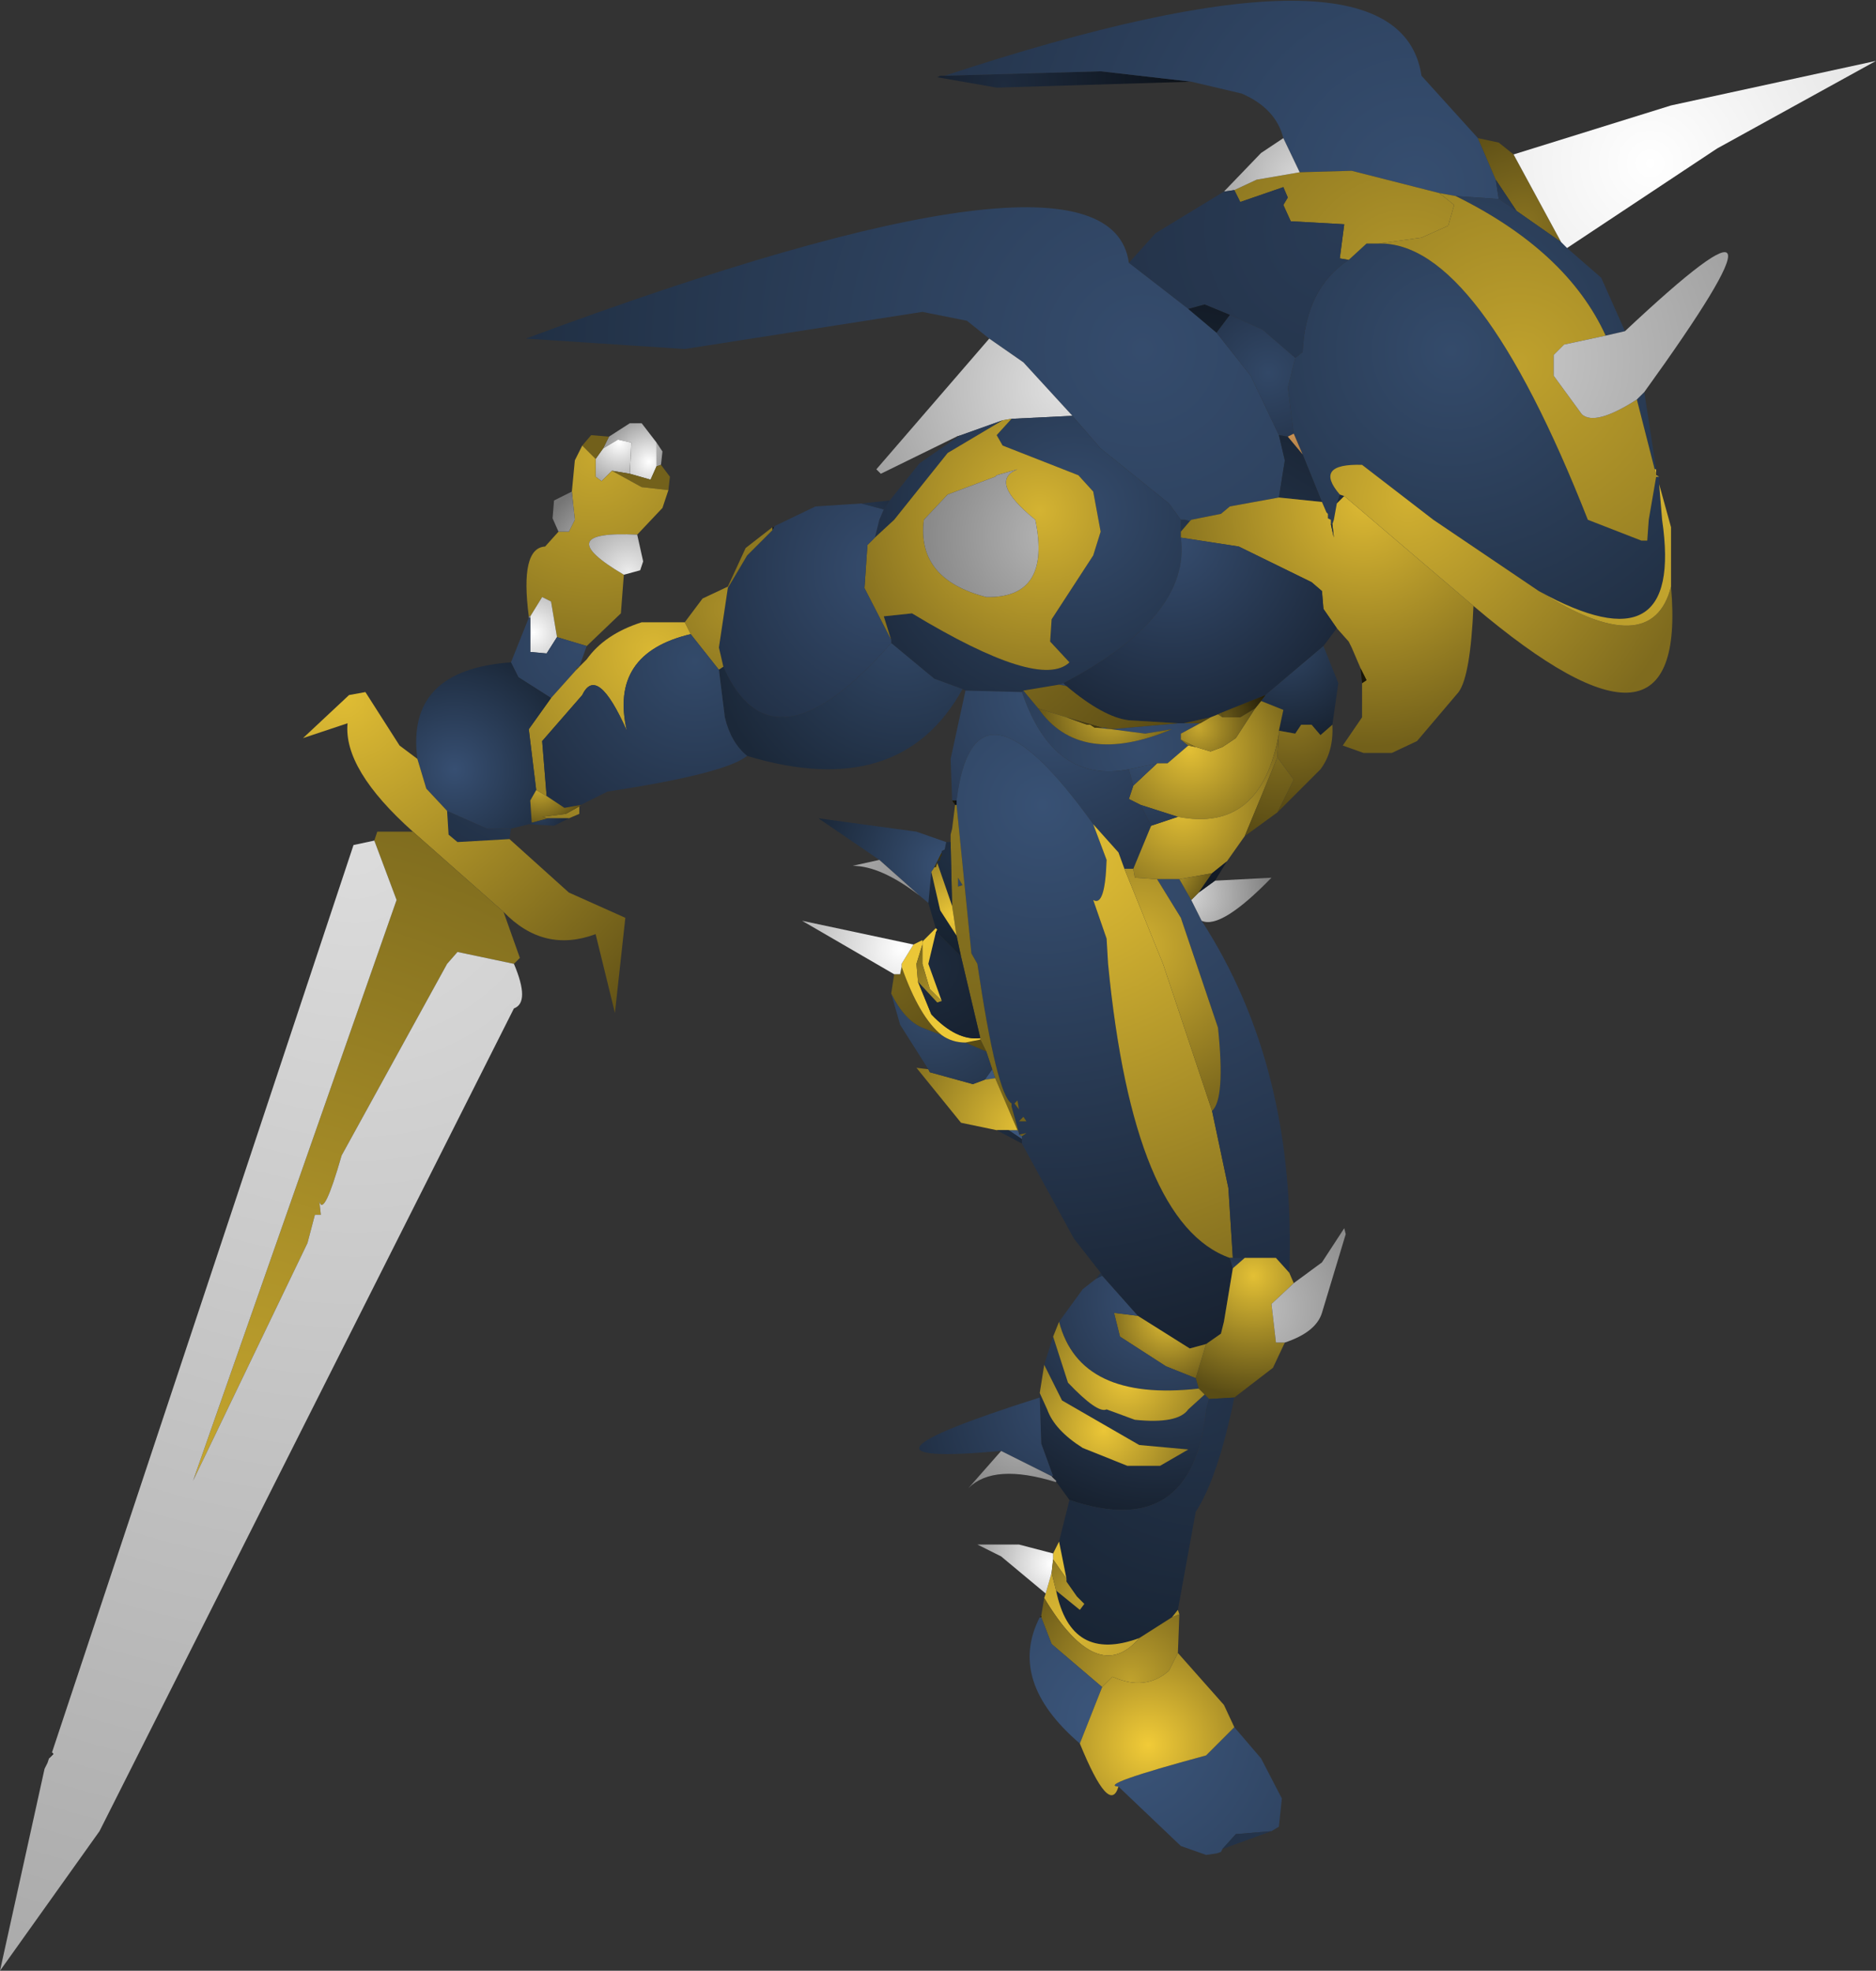 <?xml version="1.0" encoding="UTF-8" standalone="no"?>
<svg xmlns:ffdec="https://www.free-decompiler.com/flash" xmlns:xlink="http://www.w3.org/1999/xlink" ffdec:objectType="shape" height="66.35px" width="63.15px" xmlns="http://www.w3.org/2000/svg">
  <rect width="100%" height="100%" fill="#333333" stroke="none"/>
  <g transform="matrix(1.0, 0.0, 0.0, 1.0, 22.0, 40.75)">
    <path d="M9.8 -38.2 L15.05 -38.35 18.1 -38.0 11.55 -37.8 9.55 -38.15 9.65 -38.2 9.8 -38.2" fill="url(#gradient0)" fill-rule="evenodd" stroke="none"/>
    <path d="M26.45 -34.25 L23.5 -35.0 21.75 -34.95 21.2 -36.1 Q20.95 -37.1 19.8 -37.6 L18.1 -38.0 15.05 -38.35 9.8 -38.2 Q25.1 -43.25 25.85 -38.2 L27.75 -36.1 28.35 -34.7 28.45 -34.05 27.0 -34.15 26.45 -34.25" fill="url(#gradient1)" fill-rule="evenodd" stroke="none"/>
    <path d="M27.75 -36.1 L28.45 -35.95 28.95 -35.55 30.55 -32.6 29.05 -33.65 28.35 -34.7 27.75 -36.1" fill="url(#gradient2)" fill-rule="evenodd" stroke="none"/>
    <path d="M28.45 -34.05 L28.35 -34.7 29.05 -33.65 28.45 -34.05" fill="url(#gradient3)" fill-rule="evenodd" stroke="none"/>
    <path d="M23.4 -32.0 L24.0 -32.55 24.4 -32.55 Q27.75 -32.65 31.45 -23.25 L33.25 -22.55 33.45 -22.55 33.5 -23.25 33.75 -24.7 33.85 -24.7 33.85 -24.45 33.95 -23.25 Q34.7 -18.15 29.8 -20.85 L26.25 -23.25 23.85 -25.1 Q22.2 -25.15 23.1 -24.1 L23.0 -23.8 22.9 -23.25 22.85 -23.1 22.8 -23.1 22.8 -23.25 22.7 -23.3 22.7 -23.45 22.65 -23.5 22.5 -23.85 21.85 -25.45 21.55 -26.15 21.35 -27.7 21.6 -28.7 21.85 -28.9 Q21.95 -31.05 23.4 -32.0 M30.75 -32.4 L31.9 -31.4 32.7 -29.6 32.05 -29.45 Q30.75 -32.3 27.0 -34.15 L28.45 -34.05 29.05 -33.65 30.55 -32.6 30.75 -32.4 M33.35 -27.55 L33.75 -24.95 33.7 -24.95 33.1 -27.3 33.35 -27.55" fill="url(#gradient4)" fill-rule="evenodd" stroke="none"/>
    <path d="M24.4 -32.55 L25.85 -32.75 26.75 -33.15 26.95 -33.85 26.45 -34.25 27.0 -34.15 Q30.75 -32.3 32.05 -29.45 L30.65 -29.15 30.3 -28.8 30.3 -28.1 31.25 -26.8 Q31.7 -26.4 33.1 -27.3 L33.7 -24.95 33.75 -24.8 33.75 -24.75 33.75 -24.7 33.5 -23.25 33.45 -22.55 33.25 -22.55 31.45 -23.25 Q27.75 -32.65 24.4 -32.55" fill="url(#gradient5)" fill-rule="evenodd" stroke="none"/>
    <path d="M24.4 -32.55 L24.0 -32.55 23.4 -32.0 23.1 -32.05 23.25 -33.2 21.45 -33.3 21.2 -33.85 21.35 -34.1 21.2 -34.45 19.75 -33.95 19.55 -34.35 20.3 -34.7 21.75 -34.95 23.5 -35.0 26.45 -34.25 26.95 -33.85 26.75 -33.15 25.85 -32.75 24.4 -32.55" fill="url(#gradient6)" fill-rule="evenodd" stroke="none"/>
    <path d="M21.75 -34.95 L20.3 -34.7 19.55 -34.35 19.2 -34.3 20.45 -35.6 21.2 -36.1 21.75 -34.95" fill="url(#gradient7)" fill-rule="evenodd" stroke="none"/>
    <path d="M28.95 -35.55 L34.25 -37.2 41.15 -38.7 35.8 -35.75 30.75 -32.4 30.55 -32.6 28.95 -35.55" fill="url(#gradient8)" fill-rule="evenodd" stroke="none"/>
    <path d="M19.55 -34.35 L19.75 -33.95 21.2 -34.45 21.35 -34.1 21.2 -33.85 21.45 -33.3 23.25 -33.2 23.1 -32.05 23.4 -32.0 Q21.95 -31.05 21.85 -28.9 L21.6 -28.7 20.5 -29.65 19.4 -30.15 18.55 -30.5 18.0 -30.35 16.0 -31.9 16.9 -32.9 19.2 -34.3 19.55 -34.35" fill="url(#gradient9)" fill-rule="evenodd" stroke="none"/>
    <path d="M16.0 -31.9 L18.0 -30.35 18.95 -29.55 20.1 -28.1 21.05 -26.1 21.25 -25.25 21.05 -24.0 19.4 -23.7 19.1 -23.45 18.1 -23.25 18.05 -23.2 17.9 -23.25 17.75 -23.25 17.35 -23.8 15.05 -25.65 14.1 -26.75 12.45 -28.55 11.3 -29.35 10.55 -29.95 9.05 -30.25 1.05 -29.0 -4.3 -29.35 Q15.35 -36.65 16.0 -31.9" fill="url(#gradient10)" fill-rule="evenodd" stroke="none"/>
    <path d="M12.05 -26.65 L11.75 -26.6 10.35 -26.1 10.2 -26.05 7.65 -24.8 7.5 -24.95 11.3 -29.35 12.45 -28.55 14.1 -26.75 12.05 -26.65" fill="url(#gradient11)" fill-rule="evenodd" stroke="none"/>
    <path d="M10.25 -26.05 L10.2 -26.05 10.35 -26.1 10.25 -26.05" fill="url(#gradient12)" fill-rule="evenodd" stroke="none"/>
    <path d="M14.1 -26.75 L15.05 -25.65 17.35 -23.8 17.75 -23.25 17.75 -22.85 17.75 -22.65 Q18.1 -20.0 13.8 -17.75 L13.65 -17.7 12.45 -17.5 12.4 -17.45 10.5 -17.5 10.4 -17.55 9.45 -17.9 8.0 -19.1 8.0 -19.2 7.75 -20.0 8.7 -20.1 Q13.0 -17.5 14.0 -18.45 L13.35 -19.15 13.4 -19.9 14.8 -22.05 15.05 -22.85 14.8 -24.2 14.3 -24.75 11.75 -25.75 11.55 -26.1 12.05 -26.65 14.1 -26.75 M11.75 -26.6 L9.9 -25.5 8.1 -23.25 7.45 -22.65 7.6 -23.25 7.75 -23.6 7.95 -23.9 8.95 -25.15 10.25 -26.05 10.35 -26.1 11.75 -26.6" fill="url(#gradient13)" fill-rule="evenodd" stroke="none"/>
    <path d="M12.05 -26.65 L11.55 -26.1 11.75 -25.75 14.3 -24.75 14.8 -24.2 15.05 -22.85 14.8 -22.05 13.4 -19.9 13.35 -19.15 14.0 -18.45 Q13.0 -17.5 8.7 -20.1 L7.75 -20.0 8.0 -19.2 7.1 -20.95 7.2 -22.4 7.45 -22.65 8.1 -23.25 9.9 -25.5 11.75 -26.6 12.05 -26.65 M9.9 -24.1 L9.1 -23.25 Q8.85 -21.25 11.2 -20.65 13.4 -20.6 12.85 -23.25 11.25 -24.55 12.25 -24.95 L11.55 -24.75 11.5 -24.7 9.9 -24.1" fill="url(#gradient14)" fill-rule="evenodd" stroke="none"/>
    <path d="M32.7 -29.6 Q39.3 -35.8 33.35 -27.55 L33.1 -27.3 Q31.7 -26.4 31.25 -26.8 L30.3 -28.1 30.3 -28.8 30.65 -29.15 32.05 -29.45 32.7 -29.6" fill="url(#gradient15)" fill-rule="evenodd" stroke="none"/>
    <path d="M21.6 -28.7 L21.35 -27.7 21.55 -26.15 21.35 -26.05 21.05 -26.1 20.1 -28.1 18.95 -29.55 19.4 -30.15 20.5 -29.65 21.6 -28.7" fill="url(#gradient16)" fill-rule="evenodd" stroke="none"/>
    <path d="M21.85 -25.45 L22.5 -23.85 21.05 -24.0 21.25 -25.25 21.05 -26.1 21.35 -26.05 21.85 -25.45 M23.0 -23.8 L23.1 -24.1 23.25 -24.05 23.0 -23.8 M18.0 -30.35 L18.55 -30.5 19.4 -30.15 18.95 -29.55 18.0 -30.35 M17.75 -23.25 L17.9 -23.25 18.05 -23.2 17.75 -22.85 17.75 -23.25 M12.4 -17.45 L12.45 -17.5 12.95 -16.9 Q14.35 -14.9 17.45 -16.2 L16.55 -16.05 15.4 -16.2 14.9 -16.25 15.1 -16.25 15.2 -16.25 15.4 -16.2 17.65 -16.4 17.85 -16.4 18.4 -16.4 17.75 -16.05 17.75 -15.85 18.0 -15.65 17.3 -15.05 16.95 -15.05 16.0 -14.85 Q13.45 -14.35 12.4 -17.45 M13.65 -17.7 L13.8 -17.75 13.9 -17.65 13.65 -17.7" fill="url(#gradient17)" fill-rule="evenodd" stroke="none"/>
    <path d="M22.5 -23.85 L22.65 -23.5 22.7 -23.45 22.7 -23.3 22.8 -23.25 22.8 -23.1 22.9 -22.65 22.85 -23.1 22.9 -23.25 23.0 -23.8 23.25 -24.05 27.6 -20.35 Q27.5 -18.0 27.1 -17.45 L25.7 -15.8 24.85 -15.4 23.9 -15.4 23.2 -15.65 23.85 -16.6 23.85 -17.75 24.0 -17.85 23.8 -18.25 23.5 -18.95 23.4 -19.15 23.0 -19.6 22.55 -20.25 22.5 -20.85 22.15 -21.15 19.7 -22.35 17.75 -22.65 17.75 -22.85 18.05 -23.2 18.1 -23.25 19.1 -23.45 19.4 -23.7 21.05 -24.0 22.5 -23.85" fill="url(#gradient18)" fill-rule="evenodd" stroke="none"/>
    <path d="M21.55 -26.15 L21.85 -25.45 21.35 -26.05 21.55 -26.15" fill="url(#gradient19)" fill-rule="evenodd" stroke="none"/>
    <path d="M7.45 -22.65 L7.2 -22.4 7.1 -20.95 8.0 -19.2 8.0 -19.1 Q4.0 -14.55 2.35 -18.3 L2.2 -18.95 2.5 -20.95 3.15 -22.05 4.0 -22.9 4.05 -23.0 4.1 -23.05 5.45 -23.7 7.0 -23.8 7.75 -23.6 7.6 -23.25 7.45 -22.65" fill="url(#gradient20)" fill-rule="evenodd" stroke="none"/>
    <path d="M-1.5 -26.05 L-0.8 -26.5 -0.4 -26.5 0.1 -25.85 0.1 -25.05 -0.1 -24.6 -0.8 -24.8 -0.75 -25.85 -1.2 -25.95 -1.7 -25.65 -1.5 -26.05" fill="url(#gradient21)" fill-rule="evenodd" stroke="none"/>
    <path d="M0.1 -25.85 L0.3 -25.55 0.25 -25.1 0.1 -25.05 0.1 -25.85 M-0.8 -24.8 L-1.4 -24.9 -1.75 -24.55 -1.95 -24.7 -1.95 -25.3 -1.7 -25.65 -1.2 -25.95 -0.75 -25.85 -0.8 -24.8" fill="url(#gradient22)" fill-rule="evenodd" stroke="none"/>
    <path d="M0.25 -25.1 L0.55 -24.7 0.5 -24.25 -0.4 -24.35 -1.4 -24.9 -0.8 -24.8 -0.1 -24.6 0.1 -25.05 0.25 -25.1 M-1.95 -25.3 L-2.4 -25.75 -2.1 -26.1 -1.5 -26.05 -1.7 -25.65 -1.95 -25.3" fill="url(#gradient23)" fill-rule="evenodd" stroke="none"/>
    <path d="M0.5 -24.25 L0.3 -23.65 -0.55 -22.75 Q-3.55 -22.9 -1.0 -21.4 L-1.1 -20.1 -2.25 -19.0 -3.25 -19.3 -3.45 -20.5 -3.75 -20.65 -4.15 -20.0 -4.2 -20.0 Q-4.5 -22.3 -3.65 -22.35 L-3.2 -22.85 -2.85 -22.85 -2.65 -23.25 -2.75 -24.2 -2.65 -25.25 -2.4 -25.75 -1.95 -25.3 -1.95 -24.7 -1.75 -24.55 -1.4 -24.9 -0.4 -24.35 0.5 -24.25" fill="url(#gradient24)" fill-rule="evenodd" stroke="none"/>
    <path d="M-0.55 -22.75 L-0.35 -21.85 -0.45 -21.55 -1.0 -21.4 Q-3.55 -22.9 -0.55 -22.75 M-2.75 -24.2 L-2.65 -23.25 -2.85 -22.85 -3.2 -22.85 -3.4 -23.3 -3.35 -23.9 -2.75 -24.2" fill="url(#gradient25)" fill-rule="evenodd" stroke="none"/>
    <path d="M-4.2 -20.0 L-4.15 -20.0 -4.15 -19.95 -4.2 -19.95 -4.2 -20.0" fill="url(#gradient26)" fill-rule="evenodd" stroke="none"/>
    <path d="M-4.15 -20.0 L-3.75 -20.65 -3.45 -20.5 -3.25 -19.3 -3.6 -18.75 -4.15 -18.8 -4.15 -19.95 -4.15 -20.0" fill="url(#gradient27)" fill-rule="evenodd" stroke="none"/>
    <path d="M-2.25 -19.0 L-2.5 -18.3 -2.6 -18.25 -2.6 -18.2 -3.45 -17.25 -4.55 -17.95 -4.8 -18.45 -4.2 -19.95 -4.15 -19.95 -4.15 -18.8 -3.6 -18.75 -3.25 -19.3 -2.25 -19.0 M-4.8 -12.85 L-4.85 -12.5 -6.6 -12.4 -6.9 -12.65 -6.95 -13.45 -5.6 -12.85 -4.8 -12.85" fill="url(#gradient28)" fill-rule="evenodd" stroke="none"/>
    <path d="M7.0 -23.8 L7.95 -23.9 7.75 -23.6 7.0 -23.8" fill="url(#gradient29)" fill-rule="evenodd" stroke="none"/>
    <path d="M4.0 -23.0 L4.05 -23.0 4.0 -22.9 4.0 -23.0" fill="url(#gradient30)" fill-rule="evenodd" stroke="none"/>
    <path d="M2.5 -21.0 L3.1 -22.3 4.0 -23.0 4.0 -22.9 3.15 -22.05 2.5 -20.95 2.5 -21.0" fill="url(#gradient31)" fill-rule="evenodd" stroke="none"/>
    <path d="M1.05 -19.8 L1.65 -20.6 2.5 -21.0 2.5 -20.95 2.2 -18.95 2.35 -18.3 2.2 -18.2 1.25 -19.4 1.05 -19.8" fill="url(#gradient32)" fill-rule="evenodd" stroke="none"/>
    <path d="M-2.25 -18.55 Q-1.65 -19.4 -0.4 -19.8 L1.05 -19.8 1.25 -19.4 Q-1.5 -18.75 -0.9 -16.15 -1.9 -18.4 -2.4 -17.35 L-3.75 -15.8 -3.6 -13.95 -3.95 -14.15 -4.2 -16.2 -3.45 -17.25 -2.6 -18.2 -2.25 -18.55 M-2.5 -13.6 L-2.5 -13.35 -2.85 -13.2 -3.55 -13.2 -3.75 -13.25 -2.95 -13.35 -2.5 -13.6" fill="url(#gradient33)" fill-rule="evenodd" stroke="none"/>
    <path d="M-2.5 -18.3 L-2.25 -18.55 -2.6 -18.2 -2.6 -18.25 -2.5 -18.3" fill="url(#gradient34)" fill-rule="evenodd" stroke="none"/>
    <path d="M23.1 -24.1 Q22.2 -25.15 23.85 -25.1 L26.25 -23.25 29.8 -20.85 Q33.6 -18.45 34.25 -21.0 34.85 -14.2 27.6 -20.35 L23.25 -24.05 23.1 -24.1" fill="url(#gradient35)" fill-rule="evenodd" stroke="none"/>
    <path d="M9.9 -24.1 L11.5 -24.7 11.55 -24.75 12.25 -24.95 Q11.25 -24.55 12.85 -23.25 13.4 -20.6 11.2 -20.65 8.85 -21.25 9.1 -23.25 L9.9 -24.1" fill="url(#gradient36)" fill-rule="evenodd" stroke="none"/>
    <path d="M29.8 -20.85 Q34.7 -18.15 33.95 -23.25 L33.85 -24.45 34.25 -23.0 34.25 -21.0 Q33.6 -18.45 29.8 -20.85 M33.85 -24.7 L33.75 -24.7 33.75 -24.75 33.85 -24.7 M33.75 -24.95 L33.75 -24.8 33.7 -24.95 33.75 -24.95" fill="url(#gradient37)" fill-rule="evenodd" stroke="none"/>
    <path d="M23.8 -18.25 L24.0 -17.85 23.85 -17.75 23.8 -18.25" fill="url(#gradient38)" fill-rule="evenodd" stroke="none"/>
    <path d="M13.8 -17.75 Q18.1 -20.0 17.75 -22.65 L19.7 -22.35 22.15 -21.15 22.5 -20.85 22.55 -20.25 23.0 -19.6 22.55 -19.0 20.6 -17.35 19.1 -16.75 19.0 -16.7 18.75 -16.6 17.85 -16.4 17.65 -16.4 16.0 -16.5 Q15.15 -16.6 13.9 -17.65 L13.8 -17.75" fill="url(#gradient39)" fill-rule="evenodd" stroke="none"/>
    <path d="M22.8 -23.1 L22.85 -23.1 22.9 -22.65 22.8 -23.1" fill="url(#gradient40)" fill-rule="evenodd" stroke="none"/>
    <path d="M8.0 -19.1 L9.45 -17.9 10.4 -17.55 Q8.3 -13.75 3.15 -15.3 2.6 -15.75 2.4 -16.6 L2.2 -18.2 2.35 -18.3 Q4.0 -14.55 8.0 -19.1" fill="url(#gradient41)" fill-rule="evenodd" stroke="none"/>
    <path d="M2.2 -18.2 L2.4 -16.6 Q2.6 -15.75 3.15 -15.3 2.4 -14.7 -1.55 -14.1 L-2.45 -13.65 -3.0 -13.55 -3.6 -13.95 -3.75 -15.8 -2.4 -17.35 Q-1.9 -18.4 -0.9 -16.15 -1.5 -18.75 1.25 -19.4 L2.2 -18.2" fill="url(#gradient42)" fill-rule="evenodd" stroke="none"/>
    <path d="M-3.45 -17.25 L-4.2 -16.2 -3.95 -14.15 -4.15 -13.8 -4.1 -13.05 -4.2 -13.0 -4.8 -12.85 -5.6 -12.85 -6.95 -13.45 -7.65 -14.2 -7.95 -15.2 Q-8.35 -18.2 -4.8 -18.45 L-4.55 -17.95 -3.45 -17.25" fill="url(#gradient43)" fill-rule="evenodd" stroke="none"/>
    <path d="M-4.85 -12.5 L-2.85 -10.7 -0.95 -9.85 -1.3 -6.65 -1.95 -9.3 Q-3.7 -8.65 -5.05 -10.05 L-8.1 -12.75 Q-10.45 -14.85 -10.3 -16.4 L-11.8 -15.9 -10.25 -17.35 -9.7 -17.45 -8.55 -15.65 -7.95 -15.2 -7.65 -14.2 -6.95 -13.45 -6.9 -12.65 -6.6 -12.4 -4.85 -12.5" fill="url(#gradient44)" fill-rule="evenodd" stroke="none"/>
    <path d="M-5.05 -10.05 L-4.5 -8.5 -4.7 -8.3 -6.6 -8.7 -6.95 -8.3 -10.5 -1.85 Q-11.1 0.25 -11.25 -0.3 L-11.2 0.15 -11.4 0.15 -11.65 1.1 -15.5 9.1 -8.65 -10.45 -9.4 -12.45 -9.3 -12.75 -8.1 -12.75 -5.05 -10.05" fill="url(#gradient45)" fill-rule="evenodd" stroke="none"/>
    <path d="M-4.7 -8.3 Q-4.15 -7.0 -4.7 -6.8 L-18.65 20.9 -22.0 25.6 -20.5 18.8 -20.4 18.6 -20.35 18.45 -20.2 18.3 -20.25 18.25 -10.1 -12.3 -9.4 -12.45 -8.65 -10.45 -15.5 9.1 -11.65 1.1 -11.4 0.15 -11.2 0.15 -11.25 -0.3 Q-11.1 0.25 -10.5 -1.85 L-6.95 -8.3 -6.6 -8.7 -4.7 -8.3" fill="url(#gradient46)" fill-rule="evenodd" stroke="none"/>
    <path d="M-20.35 18.45 L-20.25 18.25 -20.2 18.3 -20.35 18.45" fill="url(#gradient47)" fill-rule="evenodd" stroke="none"/>
    <path d="M-3.95 -14.15 L-3.6 -13.95 -3.0 -13.55 -2.45 -13.65 -2.5 -13.6 -2.95 -13.35 -3.75 -13.25 -3.55 -13.2 -4.1 -13.05 -4.15 -13.8 -3.95 -14.15" fill="url(#gradient48)" fill-rule="evenodd" stroke="none"/>
    <path d="M22.55 -19.0 L23.05 -17.75 22.85 -16.35 22.45 -16.0 22.15 -16.35 21.8 -16.35 21.6 -16.05 21.05 -16.15 21.2 -16.85 20.45 -17.15 20.6 -17.35 22.55 -19.0" fill="url(#gradient49)" fill-rule="evenodd" stroke="none"/>
    <path d="M22.85 -16.35 Q22.9 -15.45 22.45 -14.85 L21.0 -13.4 21.55 -14.5 21.0 -15.25 21.05 -16.05 21.05 -16.15 21.6 -16.05 21.8 -16.35 22.15 -16.35 22.45 -16.0 22.85 -16.35" fill="url(#gradient50)" fill-rule="evenodd" stroke="none"/>
    <path d="M20.45 -17.15 L21.2 -16.85 21.05 -16.15 21.05 -16.05 Q20.45 -12.7 17.65 -13.25 L16.4 -13.65 16.0 -13.85 16.15 -14.3 16.95 -15.05 17.3 -15.05 18.0 -15.65 18.25 -15.6 18.75 -15.45 19.15 -15.6 19.6 -15.9 20.25 -16.9 20.45 -17.15" fill="url(#gradient51)" fill-rule="evenodd" stroke="none"/>
    <path d="M20.6 -17.35 L20.45 -17.15 20.25 -16.9 19.75 -16.6 19.15 -16.6 19.1 -16.75 20.6 -17.35" fill="url(#gradient52)" fill-rule="evenodd" stroke="none"/>
    <path d="M19.0 -16.7 L19.1 -16.75 19.15 -16.6 19.0 -16.7" fill="url(#gradient53)" fill-rule="evenodd" stroke="none"/>
    <path d="M18.75 -16.6 L19.0 -16.7 19.15 -16.6 19.75 -16.6 20.25 -16.9 19.6 -15.9 19.15 -15.6 18.75 -15.45 18.25 -15.6 17.75 -15.85 17.75 -16.05 18.4 -16.4 18.75 -16.6" fill="url(#gradient54)" fill-rule="evenodd" stroke="none"/>
    <path d="M12.45 -17.5 L13.65 -17.7 13.9 -17.65 Q15.15 -16.6 16.0 -16.5 L17.65 -16.4 15.4 -16.2 15.2 -16.25 15.1 -16.25 13.9 -16.6 12.95 -16.9 12.45 -17.5 M17.85 -16.4 L18.75 -16.6 18.4 -16.4 17.85 -16.4" fill="url(#gradient55)" fill-rule="evenodd" stroke="none"/>
    <path d="M10.5 -17.5 L12.4 -17.45 Q13.45 -14.35 16.0 -14.85 L16.15 -14.3 16.0 -13.85 16.4 -13.65 16.75 -12.95 16.15 -11.5 15.85 -11.5 15.65 -12.05 14.8 -13.0 Q10.8 -18.6 10.2 -13.8 L10.15 -13.8 10.05 -13.8 10.0 -15.2 10.5 -17.5" fill="url(#gradient56)" fill-rule="evenodd" stroke="none"/>
    <path d="M10.15 -13.65 L10.05 -13.8 10.15 -13.8 10.15 -13.65" fill="url(#gradient57)" fill-rule="evenodd" stroke="none"/>
    <path d="M10.15 -13.65 L10.15 -13.8 10.2 -13.8 10.2 -13.65 10.15 -13.65" fill="url(#gradient58)" fill-rule="evenodd" stroke="none"/>
    <path d="M12.95 -16.9 L13.9 -16.6 14.45 -16.4 14.6 -16.35 14.7 -16.35 14.85 -16.25 14.9 -16.25 15.4 -16.2 16.55 -16.05 17.45 -16.2 Q14.35 -14.9 12.95 -16.9" fill="url(#gradient59)" fill-rule="evenodd" stroke="none"/>
    <path d="M13.9 -16.6 L15.1 -16.25 14.9 -16.25 14.85 -16.25 14.7 -16.35 14.6 -16.35 14.45 -16.4 13.9 -16.6" fill="url(#gradient60)" fill-rule="evenodd" stroke="none"/>
    <path d="M17.75 -15.85 L18.25 -15.6 18.0 -15.65 17.75 -15.85" fill="url(#gradient61)" fill-rule="evenodd" stroke="none"/>
    <path d="M19.9 -12.6 L19.3 -11.75 18.8 -11.35 17.7 -11.15 16.95 -11.15 16.2 -11.2 16.15 -11.5 16.75 -12.95 17.65 -13.25 Q20.45 -12.7 21.05 -16.05 L21.0 -15.25 19.9 -12.6" fill="url(#gradient62)" fill-rule="evenodd" stroke="none"/>
    <path d="M16.95 -15.05 L16.15 -14.3 16.0 -14.85 16.95 -15.05 M16.4 -13.65 L17.65 -13.25 16.75 -12.95 16.4 -13.65" fill="url(#gradient63)" fill-rule="evenodd" stroke="none"/>
    <path d="M10.2 -13.65 L10.2 -13.8 Q10.8 -18.6 14.8 -13.0 L15.25 -11.8 Q15.2 -10.2 14.8 -10.45 L15.25 -9.15 15.3 -8.3 Q16.15 0.45 19.4 1.6 L19.5 1.95 19.2 3.75 19.1 4.15 18.6 4.5 18.05 4.65 16.3 3.55 15.1 2.2 15.05 2.1 14.15 0.95 12.4 -2.25 12.4 -2.4 12.4 -2.5 12.55 -2.6 12.3 -2.55 12.3 -2.6 12.05 -3.5 12.05 -3.6 Q11.55 -3.9 10.9 -8.3 L10.7 -8.65 10.2 -13.65 M10.25 -11.2 L10.4 -10.95 10.25 -10.9 10.25 -11.2 M12.25 -3.7 L12.15 -3.6 12.3 -3.4 12.25 -3.7 M12.3 -3.0 L12.55 -3.0 12.45 -3.15 12.3 -3.0" fill="url(#gradient64)" fill-rule="evenodd" stroke="none"/>
    <path d="M21.0 -13.4 L19.9 -12.6 21.0 -15.25 21.55 -14.5 21.0 -13.4" fill="url(#gradient65)" fill-rule="evenodd" stroke="none"/>
    <path d="M-3.55 -13.2 L-2.85 -13.2 -3.35 -12.95 -4.2 -13.0 -4.1 -13.05 -3.55 -13.2" fill="url(#gradient66)" fill-rule="evenodd" stroke="none"/>
    <path d="M10.0 -12.4 L10.0 -12.65 10.05 -12.85 10.15 -13.65 10.2 -13.65 10.7 -8.65 10.9 -8.3 Q11.55 -3.9 12.05 -3.6 L12.05 -3.5 12.3 -2.6 12.25 -2.7 11.5 -4.45 11.4 -4.75 11.2 -5.35 11.0 -5.75 11.0 -5.8 10.35 -8.55 10.2 -9.25 10.05 -10.25 10.0 -12.4 M10.25 -11.2 L10.25 -10.9 10.4 -10.95 10.25 -11.2 M12.25 -3.7 L12.3 -3.4 12.15 -3.6 12.25 -3.7 M12.3 -3.0 L12.45 -3.15 12.55 -3.0 12.3 -3.0 M12.4 -2.5 L12.3 -2.55 12.55 -2.6 12.4 -2.5" fill="url(#gradient67)" fill-rule="evenodd" stroke="none"/>
    <path d="M11.4 -4.75 L11.5 -4.45 11.15 -4.4 11.4 -4.75 M12.25 -2.7 L12.3 -2.6 12.3 -2.55 12.4 -2.5 12.4 -2.4 11.95 -2.7 12.25 -2.7" fill="url(#gradient68)" fill-rule="evenodd" stroke="none"/>
    <path d="M11.5 -4.45 L12.25 -2.7 11.95 -2.7 11.55 -2.7 10.35 -2.95 8.85 -4.8 9.25 -4.75 9.3 -4.65 10.75 -4.25 11.15 -4.4 11.5 -4.45" fill="url(#gradient69)" fill-rule="evenodd" stroke="none"/>
    <path d="M11.2 -5.35 L11.4 -4.75 11.15 -4.4 10.75 -4.25 9.3 -4.65 9.25 -4.75 8.3 -6.25 8.0 -7.3 Q8.45 -6.4 9.05 -6.15 L9.7 -5.9 Q10.05 -5.65 10.5 -5.65 L11.2 -5.35 M11.55 -2.7 L11.95 -2.7 12.4 -2.4 12.4 -2.25 11.55 -2.7" fill="url(#gradient70)" fill-rule="evenodd" stroke="none"/>
    <path d="M11.0 -5.75 L11.2 -5.35 10.5 -5.65 11.0 -5.75 M8.1 -7.95 L8.3 -7.95 8.35 -8.2 Q8.95 -6.5 9.7 -5.9 L9.05 -6.15 Q8.45 -6.4 8.0 -7.3 L8.1 -7.95" fill="url(#gradient71)" fill-rule="evenodd" stroke="none"/>
    <path d="M11.0 -5.8 L11.0 -5.75 10.5 -5.65 Q10.05 -5.65 9.7 -5.9 8.95 -6.5 8.35 -8.2 L8.35 -8.3 8.75 -8.95 9.05 -9.1 9.05 -9.05 9.05 -8.95 8.85 -8.3 8.9 -7.7 9.35 -6.6 Q10.2 -5.7 11.0 -5.8" fill="url(#gradient72)" fill-rule="evenodd" stroke="none"/>
    <path d="M10.35 -8.55 L11.0 -5.8 Q10.2 -5.7 9.35 -6.6 L8.9 -7.7 9.55 -7.0 9.7 -7.05 9.25 -8.3 9.5 -9.35 9.55 -9.35 10.35 -8.55" fill="url(#gradient73)" fill-rule="evenodd" stroke="none"/>
    <path d="M9.25 -10.35 L9.35 -11.4 9.65 -10.1 10.2 -9.25 10.35 -8.55 9.55 -9.35 9.55 -9.45 9.5 -9.5 9.25 -10.35 M9.7 -12.05 L9.7 -12.1 9.8 -12.15 9.85 -12.4 10.0 -12.4 10.05 -10.25 9.55 -11.7 9.55 -11.75 9.65 -11.8 9.65 -11.9 9.7 -11.95 9.7 -12.05" fill="url(#gradient74)" fill-rule="evenodd" stroke="none"/>
    <path d="M9.35 -11.4 L9.45 -11.55 9.5 -11.55 9.55 -11.7 10.05 -10.25 10.2 -9.25 9.65 -10.1 9.35 -11.4" fill="url(#gradient75)" fill-rule="evenodd" stroke="none"/>
    <path d="M7.6 -11.8 L5.55 -13.2 8.85 -12.75 9.85 -12.4 9.8 -12.15 9.7 -12.1 9.7 -12.05 9.45 -11.55 9.35 -11.4 9.25 -10.35 8.95 -10.6 7.6 -11.8" fill="url(#gradient76)" fill-rule="evenodd" stroke="none"/>
    <path d="M7.6 -11.8 L8.95 -10.6 Q7.65 -11.6 6.7 -11.6 L7.6 -11.8" fill="url(#gradient77)" fill-rule="evenodd" stroke="none"/>
    <path d="M19.4 1.6 Q16.15 0.45 15.3 -8.3 L15.25 -9.15 14.8 -10.45 Q15.2 -10.2 15.25 -11.8 L14.8 -13.0 15.65 -12.05 15.85 -11.5 17.15 -8.3 18.8 -3.35 19.35 -0.75 19.5 1.6 19.4 1.6" fill="url(#gradient78)" fill-rule="evenodd" stroke="none"/>
    <path d="M19.5 1.95 L19.4 1.6 19.5 1.6 19.9 1.6 19.5 1.95" fill="url(#gradient79)" fill-rule="evenodd" stroke="none"/>
    <path d="M18.45 -9.75 Q21.65 -4.8 21.4 2.1 L20.95 1.6 19.9 1.6 19.5 1.6 19.35 -0.75 18.8 -3.35 Q19.25 -3.75 19.0 -6.15 L17.75 -9.85 16.95 -11.15 17.7 -11.15 18.1 -10.45 18.45 -9.75" fill="url(#gradient80)" fill-rule="evenodd" stroke="none"/>
    <path d="M18.6 4.5 L19.1 4.15 19.2 3.75 19.5 1.95 19.9 1.6 20.95 1.6 21.4 2.1 21.55 2.45 20.8 3.15 20.95 4.45 21.25 4.45 20.85 5.3 19.55 6.3 18.7 6.35 18.55 6.2 18.35 6.0 18.25 5.65 18.6 4.5" fill="url(#gradient81)" fill-rule="evenodd" stroke="none"/>
    <path d="M18.9 -11.1 L20.8 -11.2 Q19.1 -9.45 18.45 -9.75 L18.1 -10.45 18.35 -10.7 18.9 -11.1" fill="url(#gradient82)" fill-rule="evenodd" stroke="none"/>
    <path d="M17.7 -11.15 L18.8 -11.35 18.35 -10.7 18.1 -10.45 17.7 -11.15" fill="url(#gradient83)" fill-rule="evenodd" stroke="none"/>
    <path d="M19.3 -11.75 L18.9 -11.1 18.35 -10.7 18.8 -11.35 19.3 -11.75" fill="url(#gradient84)" fill-rule="evenodd" stroke="none"/>
    <path d="M9.45 -11.55 L9.7 -12.05 9.7 -11.95 9.65 -11.9 9.65 -11.8 9.55 -11.75 9.55 -11.7 9.5 -11.55 9.45 -11.55" fill="url(#gradient85)" fill-rule="evenodd" stroke="none"/>
    <path d="M16.15 -11.5 L16.2 -11.2 16.95 -11.15 17.75 -9.85 19.0 -6.15 Q19.25 -3.75 18.8 -3.35 L17.15 -8.3 15.85 -11.5 16.15 -11.5" fill="url(#gradient86)" fill-rule="evenodd" stroke="none"/>
    <path d="M9.5 -9.5 L9.55 -9.45 9.5 -9.35 9.25 -8.3 9.7 -7.05 9.3 -7.45 9.05 -8.3 9.05 -8.95 9.05 -9.05 9.1 -9.1 9.5 -9.5" fill="url(#gradient87)" fill-rule="evenodd" stroke="none"/>
    <path d="M9.5 -9.35 L9.55 -9.45 9.55 -9.35 9.5 -9.35" fill="url(#gradient88)" fill-rule="evenodd" stroke="none"/>
    <path d="M9.1 -9.1 L9.05 -9.05 9.05 -9.1 9.1 -9.1 M9.05 -8.95 L9.05 -8.3 9.3 -7.45 9.7 -7.05 9.55 -7.0 8.9 -7.7 8.85 -8.3 9.05 -8.95" fill="url(#gradient89)" fill-rule="evenodd" stroke="none"/>
    <path d="M8.75 -8.95 L8.35 -8.3 8.35 -8.2 8.3 -7.95 8.1 -7.95 5.0 -9.75 8.75 -8.95" fill="url(#gradient90)" fill-rule="evenodd" stroke="none"/>
    <path d="M21.55 2.45 L22.5 1.75 23.25 0.6 23.3 0.8 22.5 3.45 Q22.3 4.1 21.25 4.45 L20.95 4.45 20.8 3.15 21.55 2.45" fill="url(#gradient91)" fill-rule="evenodd" stroke="none"/>
    <path d="M16.3 3.55 L18.05 4.65 18.6 4.5 18.25 5.65 17.25 5.25 15.7 4.25 15.5 3.45 16.3 3.55" fill="url(#gradient92)" fill-rule="evenodd" stroke="none"/>
    <path d="M15.1 2.2 L16.3 3.55 15.5 3.45 15.7 4.25 17.25 5.25 18.25 5.65 18.35 6.0 Q14.35 6.45 13.65 3.75 L14.45 2.65 14.9 2.3 15.1 2.2 M14.0 9.75 L13.6 9.2 13.6 9.15 13.55 9.15 13.55 9.1 13.45 8.95 13.05 7.85 13.0 6.3 13.0 6.15 13.25 6.7 Q13.5 7.4 14.45 8.0 L15.95 8.6 17.05 8.6 18.0 8.05 16.35 7.9 13.75 6.4 13.15 5.2 13.45 4.25 13.95 5.8 Q14.95 6.85 15.25 6.7 L16.2 7.05 Q17.65 7.2 18.0 6.7 L18.55 6.2 18.7 6.35 18.6 6.7 Q18.15 11.15 14.0 9.75" fill="url(#gradient93)" fill-rule="evenodd" stroke="none"/>
    <path d="M15.05 2.1 L15.1 2.2 14.9 2.3 15.05 2.1" fill="url(#gradient94)" fill-rule="evenodd" stroke="none"/>
    <path d="M13.45 4.25 L13.65 3.75 Q14.35 6.45 18.35 6.0 L18.55 6.2 18.0 6.7 Q17.65 7.2 16.2 7.05 L15.25 6.7 Q14.95 6.85 13.95 5.8 L13.45 4.25" fill="url(#gradient95)" fill-rule="evenodd" stroke="none"/>
    <path d="M13.0 6.15 L13.15 5.2 13.75 6.4 16.35 7.9 18.0 8.05 17.05 8.6 15.95 8.6 14.45 8.0 Q13.5 7.4 13.25 6.7 L13.0 6.15" fill="url(#gradient96)" fill-rule="evenodd" stroke="none"/>
    <path d="M11.7 8.1 Q5.6 8.65 13.0 6.3 L13.05 7.85 13.45 8.95 13.4 8.95 11.7 8.1" fill="url(#gradient97)" fill-rule="evenodd" stroke="none"/>
    <path d="M13.55 9.15 Q11.45 8.5 10.6 9.35 L11.7 8.1 13.4 8.95 13.55 9.1 13.55 9.15" fill="url(#gradient98)" fill-rule="evenodd" stroke="none"/>
    <path d="M13.6 9.2 L13.55 9.15 13.6 9.15 13.6 9.2 M13.45 8.95 L13.55 9.1 13.4 8.95 13.45 8.95" fill="url(#gradient99)" fill-rule="evenodd" stroke="none"/>
    <path d="M19.55 6.3 Q19.0 9.0 18.25 10.15 L17.65 13.45 17.45 13.7 16.35 14.4 Q14.05 15.25 13.55 12.8 L14.35 13.45 14.5 13.25 14.25 13.0 13.9 12.5 13.9 12.4 13.65 11.15 14.0 9.75 Q18.15 11.15 18.6 6.7 L18.7 6.35 19.55 6.3" fill="url(#gradient100)" fill-rule="evenodd" stroke="none"/>
    <path d="M17.65 13.45 L17.7 13.6 17.45 13.7 17.65 13.45 M13.15 13.05 L13.2 12.9 13.4 12.2 13.55 12.8 Q14.05 15.25 16.35 14.4 14.95 16.05 13.15 13.05" fill="url(#gradient101)" fill-rule="evenodd" stroke="none"/>
    <path d="M17.7 13.6 L17.65 14.9 17.35 15.5 Q16.55 16.2 15.45 15.7 L15.1 16.05 13.4 14.6 13.05 13.7 13.05 13.65 13.15 13.05 Q14.95 16.05 16.35 14.4 L17.45 13.7 17.7 13.6" fill="url(#gradient102)" fill-rule="evenodd" stroke="none"/>
    <path d="M13.45 11.55 L13.65 11.15 13.9 12.4 13.45 11.75 13.45 11.55" fill="url(#gradient103)" fill-rule="evenodd" stroke="none"/>
    <path d="M13.2 12.9 L11.7 11.65 10.9 11.25 12.3 11.25 13.45 11.55 13.45 11.75 13.4 12.2 13.2 12.9" fill="url(#gradient104)" fill-rule="evenodd" stroke="none"/>
    <path d="M13.9 12.4 L13.9 12.5 14.25 13.0 14.5 13.25 14.35 13.45 13.55 12.8 13.4 12.2 13.45 11.75 13.9 12.4" fill="url(#gradient105)" fill-rule="evenodd" stroke="none"/>
    <path d="M13.0 13.7 L13.05 13.65 13.05 13.7 13.0 13.7" fill="url(#gradient106)" fill-rule="evenodd" stroke="none"/>
    <path d="M19.55 17.4 L20.45 18.45 21.15 19.8 21.05 20.75 20.8 20.9 19.6 21.0 19.15 21.5 19.1 21.6 18.95 21.65 18.6 21.7 17.75 21.4 15.65 19.4 Q14.9 19.35 18.6 18.35 L19.55 17.4 M14.35 17.95 Q11.9 15.85 13.0 13.7 L13.05 13.7 13.4 14.6 15.1 16.05 14.35 17.95" fill="url(#gradient107)" fill-rule="evenodd" stroke="none"/>
    <path d="M17.65 14.9 L19.2 16.65 19.55 17.4 18.6 18.35 Q14.9 19.35 15.65 19.4 15.35 20.4 14.35 17.95 L15.1 16.05 15.45 15.7 Q16.55 16.2 17.35 15.5 L17.65 14.9" fill="url(#gradient108)" fill-rule="evenodd" stroke="none"/>
    <path d="M20.8 20.9 L19.15 21.5 19.6 21.0 20.8 20.9" fill="url(#gradient109)" fill-rule="evenodd" stroke="none"/>
  </g>
  <defs>
    <radialGradient cx="0" cy="0" gradientTransform="matrix(0.008, 0.0, 0.0, 0.008, 11.8, -37.9)" gradientUnits="userSpaceOnUse" id="gradient0" r="819.2" spreadMethod="pad">
      <stop offset="0.0" stop-color="#1e2b3e"/>
      <stop offset="1.0" stop-color="#0a0f15"/>
    </radialGradient>
    <radialGradient cx="0" cy="0" gradientTransform="matrix(0.021, 0.0, 0.0, 0.021, 25.65, -34.5)" gradientUnits="userSpaceOnUse" id="gradient1" r="819.2" spreadMethod="pad">
      <stop offset="0.0" stop-color="#364e70"/>
      <stop offset="1.0" stop-color="#24344b"/>
    </radialGradient>
    <radialGradient cx="0" cy="0" gradientTransform="matrix(0.005, 0.0, 0.0, 0.005, 29.3, -33.2)" gradientUnits="userSpaceOnUse" id="gradient2" r="819.2" spreadMethod="pad">
      <stop offset="0.0" stop-color="#887220"/>
      <stop offset="1.0" stop-color="#544714"/>
    </radialGradient>
    <radialGradient cx="0" cy="0" gradientTransform="matrix(0.003, 0.0, 0.0, 0.003, 28.0, -33.2)" gradientUnits="userSpaceOnUse" id="gradient3" r="819.2" spreadMethod="pad">
      <stop offset="0.0" stop-color="#2f4462"/>
      <stop offset="1.0" stop-color="#1d2a3b"/>
    </radialGradient>
    <radialGradient cx="0" cy="0" gradientTransform="matrix(0.013, 0.0, 0.0, 0.013, 26.85, -28.95)" gradientUnits="userSpaceOnUse" id="gradient4" r="819.2" spreadMethod="pad">
      <stop offset="0.0" stop-color="#344b6b"/>
      <stop offset="1.0" stop-color="#223146"/>
    </radialGradient>
    <radialGradient cx="0" cy="0" gradientTransform="matrix(0.009, 0.0, 0.0, 0.009, 29.1, -28.5)" gradientUnits="userSpaceOnUse" id="gradient5" r="819.2" spreadMethod="pad">
      <stop offset="0.0" stop-color="#bfa12d"/>
      <stop offset="1.0" stop-color="#9b8324"/>
    </radialGradient>
    <radialGradient cx="0" cy="0" gradientTransform="matrix(0.009, 0.0, 0.0, 0.009, 25.35, -31.2)" gradientUnits="userSpaceOnUse" id="gradient6" r="819.2" spreadMethod="pad">
      <stop offset="0.0" stop-color="#b2962a"/>
      <stop offset="1.0" stop-color="#8d7721"/>
    </radialGradient>
    <radialGradient cx="0" cy="0" gradientTransform="matrix(0.003, 0.0, 0.0, 0.003, 21.95, -34.65)" gradientUnits="userSpaceOnUse" id="gradient7" r="819.2" spreadMethod="pad">
      <stop offset="0.0" stop-color="#dcdcdc"/>
      <stop offset="1.0" stop-color="#aeaeae"/>
    </radialGradient>
    <radialGradient cx="0" cy="0" gradientTransform="matrix(0.01, 0.0, 0.0, 0.01, 33.55, -35.25)" gradientUnits="userSpaceOnUse" id="gradient8" r="819.2" spreadMethod="pad">
      <stop offset="0.0" stop-color="#ffffff"/>
      <stop offset="1.0" stop-color="#e5e5e5"/>
    </radialGradient>
    <radialGradient cx="0" cy="0" gradientTransform="matrix(0.011, 0.0, 0.0, 0.011, 23.05, -33.05)" gradientUnits="userSpaceOnUse" id="gradient9" r="819.2" spreadMethod="pad">
      <stop offset="0.0" stop-color="#293b55"/>
      <stop offset="1.0" stop-color="#233248"/>
    </radialGradient>
    <radialGradient cx="0" cy="0" gradientTransform="matrix(0.026, 0.0, 0.0, 0.026, 16.45, -29.0)" gradientUnits="userSpaceOnUse" id="gradient10" r="819.2" spreadMethod="pad">
      <stop offset="0.0" stop-color="#354c6d"/>
      <stop offset="1.0" stop-color="#202f43"/>
    </radialGradient>
    <radialGradient cx="0" cy="0" gradientTransform="matrix(0.009, 0.0, 0.0, 0.009, 13.85, -27.75)" gradientUnits="userSpaceOnUse" id="gradient11" r="819.2" spreadMethod="pad">
      <stop offset="0.0" stop-color="#e1e1e1"/>
      <stop offset="1.0" stop-color="#9d9d9d"/>
    </radialGradient>
    <radialGradient cx="0" cy="0" gradientTransform="matrix(0.002, 0.0, 0.0, 0.002, 9.35, -25.85)" gradientUnits="userSpaceOnUse" id="gradient12" r="819.2" spreadMethod="pad">
      <stop offset="0.0" stop-color="#202020"/>
      <stop offset="1.0" stop-color="#202020"/>
    </radialGradient>
    <radialGradient cx="0" cy="0" gradientTransform="matrix(0.009, 0.0, 0.0, 0.009, 14.15, -23.55)" gradientUnits="userSpaceOnUse" id="gradient13" r="819.2" spreadMethod="pad">
      <stop offset="0.0" stop-color="#354c6d"/>
      <stop offset="1.0" stop-color="#1f2d41"/>
    </radialGradient>
    <radialGradient cx="0" cy="0" gradientTransform="matrix(0.008, 0.0, 0.0, 0.008, 13.0, -23.55)" gradientUnits="userSpaceOnUse" id="gradient14" r="819.2" spreadMethod="pad">
      <stop offset="0.0" stop-color="#d4b332"/>
      <stop offset="1.0" stop-color="#887220"/>
    </radialGradient>
    <radialGradient cx="0" cy="0" gradientTransform="matrix(0.01, 0.0, 0.0, 0.01, 28.65, -28.65)" gradientUnits="userSpaceOnUse" id="gradient15" r="819.2" spreadMethod="pad">
      <stop offset="0.0" stop-color="#c8c8c8"/>
      <stop offset="1.0" stop-color="#a2a2a2"/>
    </radialGradient>
    <radialGradient cx="0" cy="0" gradientTransform="matrix(0.003, 0.0, 0.0, 0.003, 20.7, -28.2)" gradientUnits="userSpaceOnUse" id="gradient16" r="819.2" spreadMethod="pad">
      <stop offset="0.0" stop-color="#324867"/>
      <stop offset="1.0" stop-color="#26364e"/>
    </radialGradient>
    <radialGradient cx="0" cy="0" gradientTransform="matrix(0.019, 0.0, 0.0, 0.019, 16.4, -15.6)" gradientUnits="userSpaceOnUse" id="gradient17" r="819.2" spreadMethod="pad">
      <stop offset="0.0" stop-color="#354c6d"/>
      <stop offset="1.0" stop-color="#121a25"/>
    </radialGradient>
    <radialGradient cx="0" cy="0" gradientTransform="matrix(0.01, 0.0, 0.0, 0.01, 23.9, -23.8)" gradientUnits="userSpaceOnUse" id="gradient18" r="819.2" spreadMethod="pad">
      <stop offset="0.0" stop-color="#dbb833"/>
      <stop offset="1.0" stop-color="#72601a"/>
    </radialGradient>
    <radialGradient cx="0" cy="0" gradientTransform="matrix(0.002, 0.0, 0.0, 0.002, 21.45, -26.5)" gradientUnits="userSpaceOnUse" id="gradient19" r="819.2" spreadMethod="pad">
      <stop offset="0.0" stop-color="#d89c59"/>
      <stop offset="1.0" stop-color="#996f3f"/>
    </radialGradient>
    <radialGradient cx="0" cy="0" gradientTransform="matrix(0.008, 0.0, 0.0, 0.008, 7.85, -21.6)" gradientUnits="userSpaceOnUse" id="gradient20" r="819.2" spreadMethod="pad">
      <stop offset="0.0" stop-color="#364d6f"/>
      <stop offset="1.0" stop-color="#223147"/>
    </radialGradient>
    <radialGradient cx="0" cy="0" gradientTransform="matrix(0.002, 0.0, 0.0, 0.002, -0.15, -25.2)" gradientUnits="userSpaceOnUse" id="gradient21" r="819.2" spreadMethod="pad">
      <stop offset="0.0" stop-color="#ffffff"/>
      <stop offset="1.0" stop-color="#969696"/>
    </radialGradient>
    <radialGradient cx="0" cy="0" gradientTransform="matrix(0.002, 0.0, 0.0, 0.002, -1.15, -25.85)" gradientUnits="userSpaceOnUse" id="gradient22" r="819.2" spreadMethod="pad">
      <stop offset="0.0" stop-color="#ffffff"/>
      <stop offset="1.0" stop-color="#989898"/>
    </radialGradient>
    <radialGradient cx="0" cy="0" gradientTransform="matrix(0.003, 0.0, 0.0, 0.003, -0.15, -24.35)" gradientUnits="userSpaceOnUse" id="gradient23" r="819.2" spreadMethod="pad">
      <stop offset="0.0" stop-color="#73611b"/>
      <stop offset="1.0" stop-color="#72601b"/>
    </radialGradient>
    <radialGradient cx="0" cy="0" gradientTransform="matrix(0.008, 0.0, 0.0, 0.008, -2.0, -25.35)" gradientUnits="userSpaceOnUse" id="gradient24" r="819.2" spreadMethod="pad">
      <stop offset="0.0" stop-color="#c6a72e"/>
      <stop offset="1.0" stop-color="#897420"/>
    </radialGradient>
    <radialGradient cx="0" cy="0" gradientTransform="matrix(0.004, 0.0, 0.0, 0.004, -0.85, -21.5)" gradientUnits="userSpaceOnUse" id="gradient25" r="819.2" spreadMethod="pad">
      <stop offset="0.0" stop-color="#ececec"/>
      <stop offset="1.0" stop-color="#757575"/>
    </radialGradient>
    <radialGradient cx="0" cy="0" gradientTransform="matrix(3.0E-4, 0.0, 0.0, 3.0E-4, -4.15, -20.15)" gradientUnits="userSpaceOnUse" id="gradient26" r="819.2" spreadMethod="pad">
      <stop offset="0.0" stop-color="#acacac"/>
      <stop offset="1.0" stop-color="#7d7d7d"/>
    </radialGradient>
    <radialGradient cx="0" cy="0" gradientTransform="matrix(0.002, 0.0, 0.0, 0.002, -4.05, -19.45)" gradientUnits="userSpaceOnUse" id="gradient27" r="819.2" spreadMethod="pad">
      <stop offset="0.0" stop-color="#ffffff"/>
      <stop offset="1.0" stop-color="#b1b1b1"/>
    </radialGradient>
    <radialGradient cx="0" cy="0" gradientTransform="matrix(0.01, 0.0, 0.0, 0.01, -2.55, -18.9)" gradientUnits="userSpaceOnUse" id="gradient28" r="819.2" spreadMethod="pad">
      <stop offset="0.0" stop-color="#334969"/>
      <stop offset="1.0" stop-color="#213045"/>
    </radialGradient>
    <radialGradient cx="0" cy="0" gradientTransform="matrix(0.002, 0.0, 0.0, 0.002, 7.1, -23.35)" gradientUnits="userSpaceOnUse" id="gradient29" r="819.2" spreadMethod="pad">
      <stop offset="0.0" stop-color="#26374f"/>
      <stop offset="1.0" stop-color="#1c2839"/>
    </radialGradient>
    <radialGradient cx="0" cy="0" gradientTransform="matrix(0.005, 0.0, 0.0, 0.005, 2.2, -19.9)" gradientUnits="userSpaceOnUse" id="gradient30" r="819.2" spreadMethod="pad">
      <stop offset="0.0" stop-color="#1f2c3f"/>
      <stop offset="1.0" stop-color="#06090d"/>
    </radialGradient>
    <radialGradient cx="0" cy="0" gradientTransform="matrix(0.003, 0.0, 0.0, 0.003, 3.65, -22.55)" gradientUnits="userSpaceOnUse" id="gradient31" r="819.2" spreadMethod="pad">
      <stop offset="0.0" stop-color="#8f7921"/>
      <stop offset="1.0" stop-color="#7d6a1d"/>
    </radialGradient>
    <radialGradient cx="0" cy="0" gradientTransform="matrix(0.003, 0.0, 0.0, 0.003, 2.55, -20.25)" gradientUnits="userSpaceOnUse" id="gradient32" r="819.2" spreadMethod="pad">
      <stop offset="0.0" stop-color="#a98e28"/>
      <stop offset="1.0" stop-color="#8f7921"/>
    </radialGradient>
    <radialGradient cx="0" cy="0" gradientTransform="matrix(0.008, 0.0, 0.0, 0.008, 0.0, -18.8)" gradientUnits="userSpaceOnUse" id="gradient33" r="819.2" spreadMethod="pad">
      <stop offset="0.0" stop-color="#dab833"/>
      <stop offset="1.0" stop-color="#967e23"/>
    </radialGradient>
    <radialGradient cx="0" cy="0" gradientTransform="matrix(0.001, 0.0, 0.0, 0.001, -1.85, -19.1)" gradientUnits="userSpaceOnUse" id="gradient34" r="819.2" spreadMethod="pad">
      <stop offset="0.0" stop-color="#7a671d"/>
      <stop offset="1.0" stop-color="#5a4c15"/>
    </radialGradient>
    <radialGradient cx="0" cy="0" gradientTransform="matrix(0.012, 0.0, 0.0, 0.012, 25.4, -23.95)" gradientUnits="userSpaceOnUse" id="gradient35" r="819.2" spreadMethod="pad">
      <stop offset="0.0" stop-color="#d1b031"/>
      <stop offset="1.0" stop-color="#7f6b1e"/>
    </radialGradient>
    <radialGradient cx="0" cy="0" gradientTransform="matrix(0.005, 0.0, 0.0, 0.005, 13.35, -22.7)" gradientUnits="userSpaceOnUse" id="gradient36" r="819.2" spreadMethod="pad">
      <stop offset="0.0" stop-color="#b4b4b4"/>
      <stop offset="1.0" stop-color="#8a8a8a"/>
    </radialGradient>
    <radialGradient cx="0" cy="0" gradientTransform="matrix(0.008, 0.0, 0.0, 0.008, 33.7, -25.05)" gradientUnits="userSpaceOnUse" id="gradient37" r="819.2" spreadMethod="pad">
      <stop offset="0.0" stop-color="#d3b231"/>
      <stop offset="1.0" stop-color="#b89b2b"/>
    </radialGradient>
    <radialGradient cx="0" cy="0" gradientTransform="matrix(0.004, 0.0, 0.0, 0.004, 23.5, -19.0)" gradientUnits="userSpaceOnUse" id="gradient38" r="819.2" spreadMethod="pad">
      <stop offset="0.0" stop-color="#1a1606"/>
      <stop offset="1.0" stop-color="#1a1606"/>
    </radialGradient>
    <radialGradient cx="0" cy="0" gradientTransform="matrix(0.008, 0.0, 0.0, 0.008, 17.4, -22.65)" gradientUnits="userSpaceOnUse" id="gradient39" r="819.2" spreadMethod="pad">
      <stop offset="0.0" stop-color="#364d6f"/>
      <stop offset="1.0" stop-color="#1b2739"/>
    </radialGradient>
    <radialGradient cx="0" cy="0" gradientTransform="matrix(0.002, 0.0, 0.0, 0.002, 22.9, -22.65)" gradientUnits="userSpaceOnUse" id="gradient40" r="819.2" spreadMethod="pad">
      <stop offset="0.0" stop-color="#1c293a"/>
      <stop offset="1.0" stop-color="#1b2738"/>
    </radialGradient>
    <radialGradient cx="0" cy="0" gradientTransform="matrix(0.008, 0.0, 0.0, 0.008, 8.4, -19.6)" gradientUnits="userSpaceOnUse" id="gradient41" r="819.2" spreadMethod="pad">
      <stop offset="0.0" stop-color="#324867"/>
      <stop offset="1.0" stop-color="#1b2839"/>
    </radialGradient>
    <radialGradient cx="0" cy="0" gradientTransform="matrix(0.008, 0.0, 0.0, 0.008, 1.4, -18.5)" gradientUnits="userSpaceOnUse" id="gradient42" r="819.2" spreadMethod="pad">
      <stop offset="0.0" stop-color="#334a6a"/>
      <stop offset="1.0" stop-color="#212f44"/>
    </radialGradient>
    <radialGradient cx="0" cy="0" gradientTransform="matrix(0.005, 0.0, 0.0, 0.005, -6.7, -14.85)" gradientUnits="userSpaceOnUse" id="gradient43" r="819.2" spreadMethod="pad">
      <stop offset="0.0" stop-color="#374f72"/>
      <stop offset="1.0" stop-color="#1b2839"/>
    </radialGradient>
    <radialGradient cx="0" cy="0" gradientTransform="matrix(0.017, 0.0, 0.0, 0.017, -10.45, -17.3)" gradientUnits="userSpaceOnUse" id="gradient44" r="819.2" spreadMethod="pad">
      <stop offset="0.0" stop-color="#e0bd34"/>
      <stop offset="1.0" stop-color="#635317"/>
    </radialGradient>
    <radialGradient cx="0" cy="0" gradientTransform="matrix(0.033, 0.0, 0.0, 0.033, -15.6, 12.8)" gradientUnits="userSpaceOnUse" id="gradient45" r="819.2" spreadMethod="pad">
      <stop offset="0.0" stop-color="#d0af31"/>
      <stop offset="1.0" stop-color="#7f6c1e"/>
    </radialGradient>
    <radialGradient cx="0" cy="0" gradientTransform="matrix(0.049, 0.0, 0.0, 0.049, -10.05, -12.5)" gradientUnits="userSpaceOnUse" id="gradient46" r="819.2" spreadMethod="pad">
      <stop offset="0.0" stop-color="#dcdcdc"/>
      <stop offset="1.0" stop-color="#aaaaaa"/>
    </radialGradient>
    <radialGradient cx="0" cy="0" gradientTransform="matrix(0.046, 0.0, 0.0, 0.046, -4.5, -7.55)" gradientUnits="userSpaceOnUse" id="gradient47" r="819.2" spreadMethod="pad">
      <stop offset="0.0" stop-color="#626262"/>
      <stop offset="1.0" stop-color="#202020"/>
    </radialGradient>
    <radialGradient cx="0" cy="0" gradientTransform="matrix(0.002, 0.0, 0.0, 0.002, -3.85, -14.4)" gradientUnits="userSpaceOnUse" id="gradient48" r="819.2" spreadMethod="pad">
      <stop offset="0.0" stop-color="#d4b332"/>
      <stop offset="1.0" stop-color="#584a14"/>
    </radialGradient>
    <radialGradient cx="0" cy="0" gradientTransform="matrix(0.004, 0.0, 0.0, 0.004, 21.25, -19.1)" gradientUnits="userSpaceOnUse" id="gradient49" r="819.2" spreadMethod="pad">
      <stop offset="0.0" stop-color="#314766"/>
      <stop offset="1.0" stop-color="#182332"/>
    </radialGradient>
    <radialGradient cx="0" cy="0" gradientTransform="matrix(0.005, 0.0, 0.0, 0.005, 21.4, -16.95)" gradientUnits="userSpaceOnUse" id="gradient50" r="819.2" spreadMethod="pad">
      <stop offset="0.0" stop-color="#907922"/>
      <stop offset="1.0" stop-color="#4d4112"/>
    </radialGradient>
    <radialGradient cx="0" cy="0" gradientTransform="matrix(0.004, 0.0, 0.0, 0.004, 18.05, -15.5)" gradientUnits="userSpaceOnUse" id="gradient51" r="819.2" spreadMethod="pad">
      <stop offset="0.0" stop-color="#e2bf35"/>
      <stop offset="1.0" stop-color="#826e1e"/>
    </radialGradient>
    <radialGradient cx="0" cy="0" gradientTransform="matrix(0.002, 0.0, 0.0, 0.002, 19.25, -16.65)" gradientUnits="userSpaceOnUse" id="gradient52" r="819.2" spreadMethod="pad">
      <stop offset="0.0" stop-color="#655518"/>
      <stop offset="1.0" stop-color="#1b1706"/>
    </radialGradient>
    <radialGradient cx="0" cy="0" gradientTransform="matrix(9.0E-4, 0.0, 0.0, 9.0E-4, 19.25, -16.65)" gradientUnits="userSpaceOnUse" id="gradient53" r="819.2" spreadMethod="pad">
      <stop offset="0.0" stop-color="#6e5d1a"/>
      <stop offset="1.0" stop-color="#493e11"/>
    </radialGradient>
    <radialGradient cx="0" cy="0" gradientTransform="matrix(0.003, 0.0, 0.0, 0.003, 18.35, -16.25)" gradientUnits="userSpaceOnUse" id="gradient54" r="819.2" spreadMethod="pad">
      <stop offset="0.0" stop-color="#c6a72e"/>
      <stop offset="1.0" stop-color="#453a10"/>
    </radialGradient>
    <radialGradient cx="0" cy="0" gradientTransform="matrix(0.011, 0.0, 0.0, 0.011, 11.1, -20.1)" gradientUnits="userSpaceOnUse" id="gradient55" r="819.2" spreadMethod="pad">
      <stop offset="0.0" stop-color="#897320"/>
      <stop offset="1.0" stop-color="#4f4212"/>
    </radialGradient>
    <radialGradient cx="0" cy="0" gradientTransform="matrix(0.008, 0.0, 0.0, 0.008, 13.4, -17.4)" gradientUnits="userSpaceOnUse" id="gradient56" r="819.2" spreadMethod="pad">
      <stop offset="0.0" stop-color="#385174"/>
      <stop offset="1.0" stop-color="#24334a"/>
    </radialGradient>
    <radialGradient cx="0" cy="0" gradientTransform="matrix(0.01, 0.0, 0.0, 0.01, 9.9, -12.5)" gradientUnits="userSpaceOnUse" id="gradient57" r="819.2" spreadMethod="pad">
      <stop offset="0.0" stop-color="#1a1606"/>
      <stop offset="1.0" stop-color="#1a1606"/>
    </radialGradient>
    <radialGradient cx="0" cy="0" gradientTransform="matrix(0.02, 0.0, 0.0, 0.02, 10.2, -14.3)" gradientUnits="userSpaceOnUse" id="gradient58" r="819.2" spreadMethod="pad">
      <stop offset="0.0" stop-color="#06090d"/>
      <stop offset="1.0" stop-color="#06090d"/>
    </radialGradient>
    <radialGradient cx="0" cy="0" gradientTransform="matrix(0.003, 0.0, 0.0, 0.003, 15.4, -16.8)" gradientUnits="userSpaceOnUse" id="gradient59" r="819.2" spreadMethod="pad">
      <stop offset="0.0" stop-color="#ceae30"/>
      <stop offset="1.0" stop-color="#655517"/>
    </radialGradient>
    <radialGradient cx="0" cy="0" gradientTransform="matrix(0.004, 0.0, 0.0, 0.004, 13.1, -17.2)" gradientUnits="userSpaceOnUse" id="gradient60" r="819.2" spreadMethod="pad">
      <stop offset="0.0" stop-color="#5b4d15"/>
      <stop offset="1.0" stop-color="#30280b"/>
    </radialGradient>
    <radialGradient cx="0" cy="0" gradientTransform="matrix(9.0E-4, 0.0, 0.0, 9.0E-4, 17.8, -15.9)" gradientUnits="userSpaceOnUse" id="gradient61" r="819.2" spreadMethod="pad">
      <stop offset="0.0" stop-color="#967f23"/>
      <stop offset="1.0" stop-color="#695919"/>
    </radialGradient>
    <radialGradient cx="0" cy="0" gradientTransform="matrix(0.005, 0.0, 0.0, 0.005, 17.8, -13.5)" gradientUnits="userSpaceOnUse" id="gradient62" r="819.2" spreadMethod="pad">
      <stop offset="0.0" stop-color="#e0bd34"/>
      <stop offset="1.0" stop-color="#72601b"/>
    </radialGradient>
    <radialGradient cx="0" cy="0" gradientTransform="matrix(0.004, 0.0, 0.0, 0.004, 16.6, -15.75)" gradientUnits="userSpaceOnUse" id="gradient63" r="819.2" spreadMethod="pad">
      <stop offset="0.0" stop-color="#374f71"/>
      <stop offset="1.0" stop-color="#25354c"/>
    </radialGradient>
    <radialGradient cx="0" cy="0" gradientTransform="matrix(0.023, 0.0, 0.0, 0.023, 13.1, -13.65)" gradientUnits="userSpaceOnUse" id="gradient64" r="819.2" spreadMethod="pad">
      <stop offset="0.0" stop-color="#385174"/>
      <stop offset="1.0" stop-color="#182231"/>
    </radialGradient>
    <radialGradient cx="0" cy="0" gradientTransform="matrix(0.005, 0.0, 0.0, 0.005, 21.0, -15.75)" gradientUnits="userSpaceOnUse" id="gradient65" r="819.2" spreadMethod="pad">
      <stop offset="0.0" stop-color="#836f1f"/>
      <stop offset="1.0" stop-color="#4c4011"/>
    </radialGradient>
    <radialGradient cx="0" cy="0" gradientTransform="matrix(0.001, 0.0, 0.0, 0.001, -3.8, -13.25)" gradientUnits="userSpaceOnUse" id="gradient66" r="819.2" spreadMethod="pad">
      <stop offset="0.0" stop-color="#2a3d58"/>
      <stop offset="1.0" stop-color="#1d2a3d"/>
    </radialGradient>
    <radialGradient cx="0" cy="0" gradientTransform="matrix(0.018, 0.0, 0.0, 0.018, 10.4, -14.15)" gradientUnits="userSpaceOnUse" id="gradient67" r="819.2" spreadMethod="pad">
      <stop offset="0.0" stop-color="#8d7721"/>
      <stop offset="1.0" stop-color="#6d5d19"/>
    </radialGradient>
    <radialGradient cx="0" cy="0" gradientTransform="matrix(0.003, 0.0, 0.0, 0.003, 10.45, -4.45)" gradientUnits="userSpaceOnUse" id="gradient68" r="819.2" spreadMethod="pad">
      <stop offset="0.0" stop-color="#3d587e"/>
      <stop offset="1.0" stop-color="#3b557a"/>
    </radialGradient>
    <radialGradient cx="0" cy="0" gradientTransform="matrix(0.005, 0.0, 0.0, 0.005, 12.3, -2.8)" gradientUnits="userSpaceOnUse" id="gradient69" r="819.2" spreadMethod="pad">
      <stop offset="0.0" stop-color="#e1be35"/>
      <stop offset="1.0" stop-color="#84701f"/>
    </radialGradient>
    <radialGradient cx="0" cy="0" gradientTransform="matrix(0.008, 0.0, 0.0, 0.008, 9.35, -7.0)" gradientUnits="userSpaceOnUse" id="gradient70" r="819.2" spreadMethod="pad">
      <stop offset="0.0" stop-color="#354c6c"/>
      <stop offset="1.0" stop-color="#17212f"/>
    </radialGradient>
    <radialGradient cx="0" cy="0" gradientTransform="matrix(0.005, 0.0, 0.0, 0.005, 8.1, -7.6)" gradientUnits="userSpaceOnUse" id="gradient71" r="819.2" spreadMethod="pad">
      <stop offset="0.0" stop-color="#72601b"/>
      <stop offset="1.0" stop-color="#534613"/>
    </radialGradient>
    <radialGradient cx="0" cy="0" gradientTransform="matrix(0.004, 0.0, 0.0, 0.004, 9.75, -6.35)" gradientUnits="userSpaceOnUse" id="gradient72" r="819.2" spreadMethod="pad">
      <stop offset="0.0" stop-color="#ecc837"/>
      <stop offset="1.0" stop-color="#ebc637"/>
    </radialGradient>
    <radialGradient cx="0" cy="0" gradientTransform="matrix(0.004, 0.0, 0.0, 0.004, 9.25, -8.2)" gradientUnits="userSpaceOnUse" id="gradient73" r="819.2" spreadMethod="pad">
      <stop offset="0.0" stop-color="#1e2b3d"/>
      <stop offset="1.0" stop-color="#16202e"/>
    </radialGradient>
    <radialGradient cx="0" cy="0" gradientTransform="matrix(0.004, 0.0, 0.0, 0.004, 10.2, -11.95)" gradientUnits="userSpaceOnUse" id="gradient74" r="819.2" spreadMethod="pad">
      <stop offset="0.0" stop-color="#202f43"/>
      <stop offset="1.0" stop-color="#16212e"/>
    </radialGradient>
    <radialGradient cx="0" cy="0" gradientTransform="matrix(0.003, 0.0, 0.0, 0.003, 10.1, -9.9)" gradientUnits="userSpaceOnUse" id="gradient75" r="819.2" spreadMethod="pad">
      <stop offset="0.0" stop-color="#eec938"/>
      <stop offset="1.0" stop-color="#8d7621"/>
    </radialGradient>
    <radialGradient cx="0" cy="0" gradientTransform="matrix(0.006, 0.0, 0.0, 0.006, 9.9, -11.6)" gradientUnits="userSpaceOnUse" id="gradient76" r="819.2" spreadMethod="pad">
      <stop offset="0.0" stop-color="#395276"/>
      <stop offset="1.0" stop-color="#182433"/>
    </radialGradient>
    <radialGradient cx="0" cy="0" gradientTransform="matrix(0.004, 0.0, 0.0, 0.004, 6.6, -11.8)" gradientUnits="userSpaceOnUse" id="gradient77" r="819.2" spreadMethod="pad">
      <stop offset="0.0" stop-color="#a9a9a9"/>
      <stop offset="1.0" stop-color="#898989"/>
    </radialGradient>
    <radialGradient cx="0" cy="0" gradientTransform="matrix(0.02, 0.0, 0.0, 0.02, 13.9, -12.4)" gradientUnits="userSpaceOnUse" id="gradient78" r="819.2" spreadMethod="pad">
      <stop offset="0.0" stop-color="#e2bf35"/>
      <stop offset="1.0" stop-color="#7f6b1e"/>
    </radialGradient>
    <radialGradient cx="0" cy="0" gradientTransform="matrix(0.001, 0.0, 0.0, 0.001, 19.7, 2.5)" gradientUnits="userSpaceOnUse" id="gradient79" r="819.2" spreadMethod="pad">
      <stop offset="0.0" stop-color="#395275"/>
      <stop offset="1.0" stop-color="#25364e"/>
    </radialGradient>
    <radialGradient cx="0" cy="0" gradientTransform="matrix(0.017, 0.0, 0.0, 0.017, 17.05, -10.7)" gradientUnits="userSpaceOnUse" id="gradient80" r="819.2" spreadMethod="pad">
      <stop offset="0.0" stop-color="#344a6a"/>
      <stop offset="1.0" stop-color="#1f2c40"/>
    </radialGradient>
    <radialGradient cx="0" cy="0" gradientTransform="matrix(0.005, 0.0, 0.0, 0.005, 20.2, 2.2)" gradientUnits="userSpaceOnUse" id="gradient81" r="819.2" spreadMethod="pad">
      <stop offset="0.0" stop-color="#e3c035"/>
      <stop offset="1.0" stop-color="#594c15"/>
    </radialGradient>
    <radialGradient cx="0" cy="0" gradientTransform="matrix(0.004, 0.0, 0.0, 0.004, 17.9, -10.65)" gradientUnits="userSpaceOnUse" id="gradient82" r="819.2" spreadMethod="pad">
      <stop offset="0.0" stop-color="#d8d8d8"/>
      <stop offset="1.0" stop-color="#747474"/>
    </radialGradient>
    <radialGradient cx="0" cy="0" gradientTransform="matrix(0.002, 0.0, 0.0, 0.002, 17.3, -11.5)" gradientUnits="userSpaceOnUse" id="gradient83" r="819.2" spreadMethod="pad">
      <stop offset="0.0" stop-color="#c2a42d"/>
      <stop offset="1.0" stop-color="#5b4d15"/>
    </radialGradient>
    <radialGradient cx="0" cy="0" gradientTransform="matrix(0.003, 0.0, 0.0, 0.003, 19.55, -12.4)" gradientUnits="userSpaceOnUse" id="gradient84" r="819.2" spreadMethod="pad">
      <stop offset="0.0" stop-color="#161f2c"/>
      <stop offset="1.0" stop-color="#101721"/>
    </radialGradient>
    <radialGradient cx="0" cy="0" gradientTransform="matrix(0.003, 0.0, 0.0, 0.003, 9.6, -10.3)" gradientUnits="userSpaceOnUse" id="gradient85" r="819.2" spreadMethod="pad">
      <stop offset="0.0" stop-color="#705e1a"/>
      <stop offset="1.0" stop-color="#1a1606"/>
    </radialGradient>
    <radialGradient cx="0" cy="0" gradientTransform="matrix(0.007, 0.0, 0.0, 0.007, 16.2, -8.9)" gradientUnits="userSpaceOnUse" id="gradient86" r="819.2" spreadMethod="pad">
      <stop offset="0.0" stop-color="#d1b031"/>
      <stop offset="1.0" stop-color="#7d691d"/>
    </radialGradient>
    <radialGradient cx="0" cy="0" gradientTransform="matrix(0.003, 0.0, 0.0, 0.003, 9.25, -9.45)" gradientUnits="userSpaceOnUse" id="gradient87" r="819.2" spreadMethod="pad">
      <stop offset="0.0" stop-color="#eec938"/>
      <stop offset="1.0" stop-color="#e7c336"/>
    </radialGradient>
    <radialGradient cx="0" cy="0" gradientTransform="matrix(0.004, 0.0, 0.0, 0.004, 9.4, -9.9)" gradientUnits="userSpaceOnUse" id="gradient88" r="819.2" spreadMethod="pad">
      <stop offset="0.0" stop-color="#172130"/>
      <stop offset="1.0" stop-color="#06090d"/>
    </radialGradient>
    <radialGradient cx="0" cy="0" gradientTransform="matrix(0.003, 0.0, 0.0, 0.003, 9.75, -7.0)" gradientUnits="userSpaceOnUse" id="gradient89" r="819.2" spreadMethod="pad">
      <stop offset="0.0" stop-color="#b1952a"/>
      <stop offset="1.0" stop-color="#705f1a"/>
    </radialGradient>
    <radialGradient cx="0" cy="0" gradientTransform="matrix(0.004, 0.0, 0.0, 0.004, 8.35, -8.8)" gradientUnits="userSpaceOnUse" id="gradient90" r="819.2" spreadMethod="pad">
      <stop offset="0.0" stop-color="#ffffff"/>
      <stop offset="1.0" stop-color="#bababa"/>
    </radialGradient>
    <radialGradient cx="0" cy="0" gradientTransform="matrix(0.005, 0.0, 0.0, 0.005, 20.15, 3.3)" gradientUnits="userSpaceOnUse" id="gradient91" r="819.2" spreadMethod="pad">
      <stop offset="0.0" stop-color="#c1c1c1"/>
      <stop offset="1.0" stop-color="#8b8b8b"/>
    </radialGradient>
    <radialGradient cx="0" cy="0" gradientTransform="matrix(0.003, 0.0, 0.0, 0.003, 17.3, 3.65)" gradientUnits="userSpaceOnUse" id="gradient92" r="819.2" spreadMethod="pad">
      <stop offset="0.0" stop-color="#dfbc34"/>
      <stop offset="1.0" stop-color="#665618"/>
    </radialGradient>
    <radialGradient cx="0" cy="0" gradientTransform="matrix(0.009, 0.0, 0.0, 0.009, 17.0, 3.0)" gradientUnits="userSpaceOnUse" id="gradient93" r="819.2" spreadMethod="pad">
      <stop offset="0.0" stop-color="#395175"/>
      <stop offset="1.0" stop-color="#17212f"/>
    </radialGradient>
    <radialGradient cx="0" cy="0" gradientTransform="matrix(0.002, 0.0, 0.0, 0.002, 15.4, 2.0)" gradientUnits="userSpaceOnUse" id="gradient94" r="819.2" spreadMethod="pad">
      <stop offset="0.0" stop-color="#233248"/>
      <stop offset="1.0" stop-color="#1f2d40"/>
    </radialGradient>
    <radialGradient cx="0" cy="0" gradientTransform="matrix(0.004, 0.0, 0.0, 0.004, 15.9, 5.7)" gradientUnits="userSpaceOnUse" id="gradient95" r="819.2" spreadMethod="pad">
      <stop offset="0.0" stop-color="#eac537"/>
      <stop offset="1.0" stop-color="#8b7620"/>
    </radialGradient>
    <radialGradient cx="0" cy="0" gradientTransform="matrix(0.004, 0.0, 0.0, 0.004, 15.15, 7.4)" gradientUnits="userSpaceOnUse" id="gradient96" r="819.2" spreadMethod="pad">
      <stop offset="0.0" stop-color="#ebc637"/>
      <stop offset="1.0" stop-color="#8a7521"/>
    </radialGradient>
    <radialGradient cx="0" cy="0" gradientTransform="matrix(0.006, 0.0, 0.0, 0.006, 13.65, 6.7)" gradientUnits="userSpaceOnUse" id="gradient97" r="819.2" spreadMethod="pad">
      <stop offset="0.0" stop-color="#344a6b"/>
      <stop offset="1.0" stop-color="#213045"/>
    </radialGradient>
    <radialGradient cx="0" cy="0" gradientTransform="matrix(0.003, 0.0, 0.0, 0.003, 12.35, 7.6)" gradientUnits="userSpaceOnUse" id="gradient98" r="819.2" spreadMethod="pad">
      <stop offset="0.0" stop-color="#acacac"/>
      <stop offset="1.0" stop-color="#868686"/>
    </radialGradient>
    <radialGradient cx="0" cy="0" gradientTransform="matrix(0.009, 0.0, 0.0, 0.009, 13.6, 9.15)" gradientUnits="userSpaceOnUse" id="gradient99" r="819.2" spreadMethod="pad">
      <stop offset="0.0" stop-color="#151e2b"/>
      <stop offset="1.0" stop-color="#06090d"/>
    </radialGradient>
    <radialGradient cx="0" cy="0" gradientTransform="matrix(0.011, 0.0, 0.0, 0.011, 18.35, 6.1)" gradientUnits="userSpaceOnUse" id="gradient100" r="819.2" spreadMethod="pad">
      <stop offset="0.0" stop-color="#24344b"/>
      <stop offset="1.0" stop-color="#192535"/>
    </radialGradient>
    <radialGradient cx="0" cy="0" gradientTransform="matrix(0.005, 0.0, 0.0, 0.005, 13.75, 14.05)" gradientUnits="userSpaceOnUse" id="gradient101" r="819.2" spreadMethod="pad">
      <stop offset="0.0" stop-color="#dbb833"/>
      <stop offset="1.0" stop-color="#af9329"/>
    </radialGradient>
    <radialGradient cx="0" cy="0" gradientTransform="matrix(0.005, 0.0, 0.0, 0.005, 16.05, 15.85)" gradientUnits="userSpaceOnUse" id="gradient102" r="819.2" spreadMethod="pad">
      <stop offset="0.0" stop-color="#c0a22d"/>
      <stop offset="1.0" stop-color="#6b5a19"/>
    </radialGradient>
    <radialGradient cx="0" cy="0" gradientTransform="matrix(0.002, 0.0, 0.0, 0.002, 13.55, 11.65)" gradientUnits="userSpaceOnUse" id="gradient103" r="819.2" spreadMethod="pad">
      <stop offset="0.0" stop-color="#e2bf35"/>
      <stop offset="1.0" stop-color="#d7b532"/>
    </radialGradient>
    <radialGradient cx="0" cy="0" gradientTransform="matrix(0.003, 0.0, 0.0, 0.003, 13.4, 11.9)" gradientUnits="userSpaceOnUse" id="gradient104" r="819.2" spreadMethod="pad">
      <stop offset="0.0" stop-color="#ffffff"/>
      <stop offset="1.0" stop-color="#a2a2a2"/>
    </radialGradient>
    <radialGradient cx="0" cy="0" gradientTransform="matrix(0.003, 0.0, 0.0, 0.003, 14.4, 13.05)" gradientUnits="userSpaceOnUse" id="gradient105" r="819.2" spreadMethod="pad">
      <stop offset="0.0" stop-color="#bd9f2c"/>
      <stop offset="1.0" stop-color="#73621b"/>
    </radialGradient>
    <radialGradient cx="0" cy="0" gradientTransform="matrix(0.001, 0.0, 0.0, 0.001, 13.1, 12.8)" gradientUnits="userSpaceOnUse" id="gradient106" r="819.2" spreadMethod="pad">
      <stop offset="0.0" stop-color="#1a1606"/>
      <stop offset="1.0" stop-color="#1a1606"/>
    </radialGradient>
    <radialGradient cx="0" cy="0" gradientTransform="matrix(0.008, 0.0, 0.0, 0.008, 15.55, 17.2)" gradientUnits="userSpaceOnUse" id="gradient107" r="819.2" spreadMethod="pad">
      <stop offset="0.0" stop-color="#3c577d"/>
      <stop offset="1.0" stop-color="#304563"/>
    </radialGradient>
    <radialGradient cx="0" cy="0" gradientTransform="matrix(0.004, 0.0, 0.0, 0.004, 16.65, 18.0)" gradientUnits="userSpaceOnUse" id="gradient108" r="819.2" spreadMethod="pad">
      <stop offset="0.0" stop-color="#f1cb38"/>
      <stop offset="1.0" stop-color="#a48a26"/>
    </radialGradient>
    <radialGradient cx="0" cy="0" gradientTransform="matrix(0.003, 0.0, 0.0, 0.003, 20.9, 20.75)" gradientUnits="userSpaceOnUse" id="gradient109" r="819.2" spreadMethod="pad">
      <stop offset="0.0" stop-color="#25354c"/>
      <stop offset="1.0" stop-color="#223045"/>
    </radialGradient>
  </defs>
</svg>
